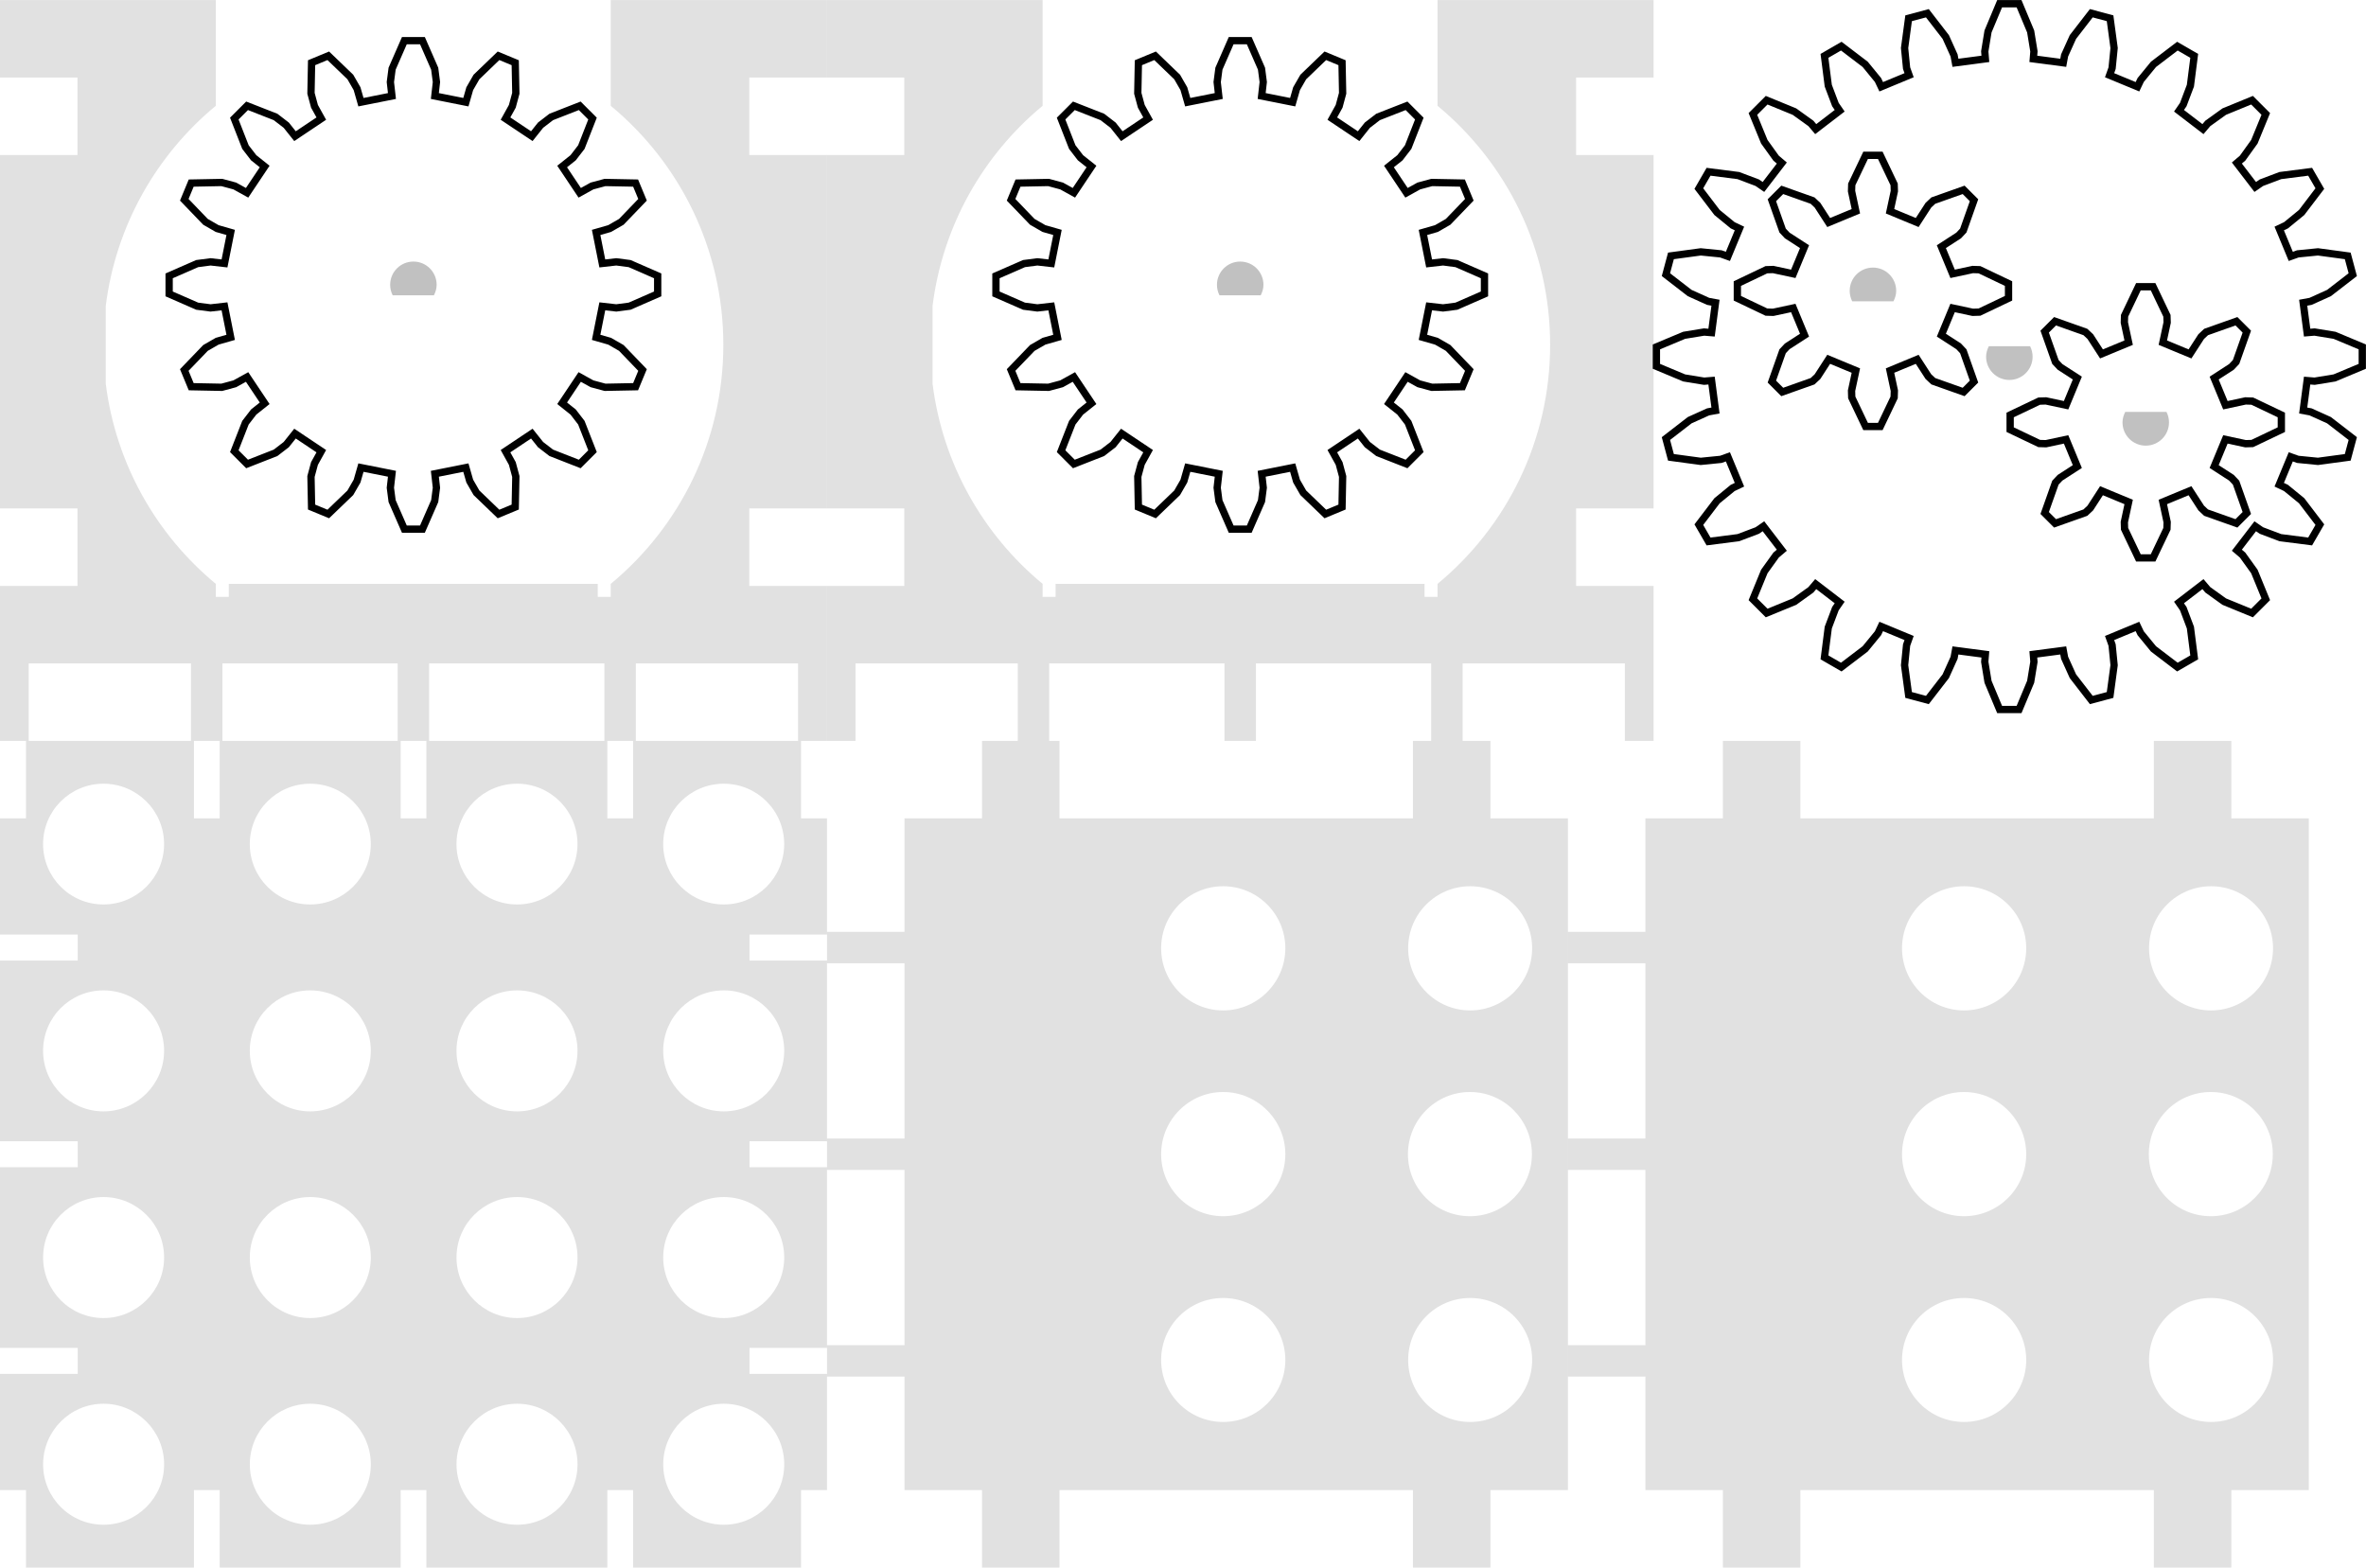 <?xml version="1.0" encoding="UTF-8" standalone="no"?>
<!-- Created with Inkscape (http://www.inkscape.org/) -->

<svg
   xmlns:dc="http://purl.org/dc/elements/1.1/"
   xmlns:cc="http://creativecommons.org/ns#"
   xmlns:rdf="http://www.w3.org/1999/02/22-rdf-syntax-ns#"
   xmlns:svg="http://www.w3.org/2000/svg"
   xmlns="http://www.w3.org/2000/svg"
   xmlns:sodipodi="http://sodipodi.sourceforge.net/DTD/sodipodi-0.dtd"
   xmlns:inkscape="http://www.inkscape.org/namespaces/inkscape"
   width="324.437"
   height="214.978"
   id="svg2"
   version="1.1"
   inkscape:version="0.48.5 r10040"
   sodipodi:docname="MabuchiUndJohnsonAdapter.svg">
  <sodipodi:namedview
     id="base"
     pagecolor="#ffffff"
     bordercolor="#666666"
     borderopacity="1.0"
     inkscape:pageopacity="0.0"
     inkscape:pageshadow="2"
     inkscape:zoom="1"
     inkscape:cx="109.83752"
     inkscape:cy="117.83003"
     inkscape:document-units="mm"
     inkscape:current-layer="layer1"
     showgrid="false"
     inkscape:window-width="1920"
     inkscape:window-height="1005"
     inkscape:window-x="-9"
     inkscape:window-y="-9"
     inkscape:window-maximized="1"
     inkscape:snap-object-midpoints="false"
     inkscape:object-paths="false"
     inkscape:snap-midpoints="false"
     inkscape:object-nodes="true"
     inkscape:snap-smooth-nodes="false"
     inkscape:snap-intersection-paths="false"
     inkscape:snap-center="true"
     units="mm"
     fit-margin-top="0"
     fit-margin-left="0"
     fit-margin-right="0"
     fit-margin-bottom="0" />
  <defs
     id="defs4" />
  <g
     style="display:none"
     inkscape:label="lego"
     id="layer2"
     inkscape:groupmode="layer"
     transform="translate(-170.031,-682.616)">
    <g
       style="opacity:0.5"
       transform="matrix(0.622,0,0,0.622,47.342,52.739)"
       id="g3261">
      <rect
         id="rect3028"
         height="10.205"
         width="27.213"
         y="256.565"
         x="223.282"
         style="fill:#808183;stroke:#231f20;stroke-width:0.283" />
      <rect
         id="rect3030"
         height="10.205"
         width="27.213"
         y="256.565"
         x="268.637"
         style="fill:#808183;stroke:#231f20;stroke-width:0.283" />
      <rect
         id="rect3032"
         height="10.205"
         width="27.213"
         y="256.565"
         x="313.992"
         style="fill:#808183;stroke:#231f20;stroke-width:0.283" />
      <rect
         id="rect3034"
         height="10.205"
         width="27.213"
         y="256.565"
         x="359.345"
         style="fill:#808183;stroke:#231f20;stroke-width:0.283" />
      <path
         id="path3036"
         d="m 395.062,321.195 h -180.283 v -54.425 h 180.283 v 54.425 z m -135.496,-46.488 c -7.515,0 -13.606,6.092 -13.606,13.605 0,7.516 6.092,13.607 13.606,13.607 7.514,0 13.606,-6.092 13.606,-13.607 0.001,-7.513 -6.091,-13.605 -13.606,-13.605 z m 45.355,0 c -7.515,0 -13.606,6.092 -13.606,13.605 0,7.516 6.092,13.607 13.606,13.607 7.514,0 13.606,-6.092 13.606,-13.607 0,-7.513 -6.092,-13.605 -13.606,-13.605 z m 45.354,0 c -7.515,0 -13.606,6.092 -13.606,13.605 0,7.516 6.092,13.607 13.606,13.607 7.514,0 13.606,-6.092 13.606,-13.607 0.001,-7.513 -6.091,-13.605 -13.606,-13.605 z"
         inkscape:connector-curvature="0"
         style="fill:#808183;stroke:#231f20;stroke-width:0.283" />
      <circle
         id="circle3038"
         r="17.008"
         cy="47.996"
         cx="71.179"
         sodipodi:cx="71.179001"
         sodipodi:cy="47.995998"
         sodipodi:rx="17.007999"
         sodipodi:ry="17.007999"
         style="fill:none;stroke:#231f20;stroke-width:0.283"
         d="m 88.187,47.996 c 0,9.393 -7.615,17.008 -17.008,17.008 -9.393,0 -17.008,-7.615 -17.008,-17.008 0,-9.393 7.615,-17.008 17.008,-17.008 9.393,0 17.008,7.615 17.008,17.008 z"
         transform="translate(188.387,240.319)" />
      <circle
         id="circle3040"
         r="17.008"
         cy="47.996"
         cx="116.534"
         sodipodi:cx="116.534"
         sodipodi:cy="47.995998"
         sodipodi:rx="17.007999"
         sodipodi:ry="17.007999"
         style="fill:none;stroke:#231f20;stroke-width:0.283"
         d="m 133.542,47.996 c 0,9.393 -7.615,17.008 -17.008,17.008 -9.393,0 -17.008,-7.615 -17.008,-17.008 0,-9.393 7.615,-17.008 17.008,-17.008 9.393,0 17.008,7.615 17.008,17.008 z"
         transform="translate(188.387,240.319)" />
      <circle
         id="circle3042"
         r="17.008"
         cy="47.996"
         cx="161.888"
         sodipodi:cx="161.888"
         sodipodi:cy="47.995998"
         sodipodi:rx="17.007999"
         sodipodi:ry="17.007999"
         style="fill:none;stroke:#231f20;stroke-width:0.283"
         d="m 178.896,47.996 c 0,9.393 -7.615,17.008 -17.008,17.008 -9.393,0 -17.008,-7.615 -17.008,-17.008 0,-9.393 7.615,-17.008 17.008,-17.008 9.393,0 17.008,7.615 17.008,17.008 z"
         transform="translate(188.387,240.319)" />
    </g>
    <g
       style="opacity:0.5"
       id="g3277"
       transform="matrix(0.622,0,0,0.622,47.342,86.606)">
      <rect
         style="fill:#808183;stroke:#231f20;stroke-width:0.283"
         x="223.282"
         y="256.565"
         width="27.213"
         height="10.205"
         id="rect3279" />
      <rect
         style="fill:#808183;stroke:#231f20;stroke-width:0.283"
         x="268.637"
         y="256.565"
         width="27.213"
         height="10.205"
         id="rect3281" />
      <rect
         style="fill:#808183;stroke:#231f20;stroke-width:0.283"
         x="313.992"
         y="256.565"
         width="27.213"
         height="10.205"
         id="rect3283" />
      <rect
         style="fill:#808183;stroke:#231f20;stroke-width:0.283"
         x="359.345"
         y="256.565"
         width="27.213"
         height="10.205"
         id="rect3285" />
      <path
         style="fill:#808183;stroke:#231f20;stroke-width:0.283"
         inkscape:connector-curvature="0"
         d="m 395.062,321.195 h -180.283 v -54.425 h 180.283 v 54.425 z m -135.496,-46.488 c -7.515,0 -13.606,6.092 -13.606,13.605 0,7.516 6.092,13.607 13.606,13.607 7.514,0 13.606,-6.092 13.606,-13.607 0.001,-7.513 -6.091,-13.605 -13.606,-13.605 z m 45.355,0 c -7.515,0 -13.606,6.092 -13.606,13.605 0,7.516 6.092,13.607 13.606,13.607 7.514,0 13.606,-6.092 13.606,-13.607 0,-7.513 -6.092,-13.605 -13.606,-13.605 z m 45.354,0 c -7.515,0 -13.606,6.092 -13.606,13.605 0,7.516 6.092,13.607 13.606,13.607 7.514,0 13.606,-6.092 13.606,-13.607 0.001,-7.513 -6.091,-13.605 -13.606,-13.605 z"
         id="path3287" />
      <circle
         transform="translate(188.387,240.319)"
         d="m 88.187,47.996 c 0,9.393 -7.615,17.008 -17.008,17.008 -9.393,0 -17.008,-7.615 -17.008,-17.008 0,-9.393 7.615,-17.008 17.008,-17.008 9.393,0 17.008,7.615 17.008,17.008 z"
         style="fill:none;stroke:#231f20;stroke-width:0.283"
         sodipodi:ry="17.007999"
         sodipodi:rx="17.007999"
         sodipodi:cy="47.995998"
         sodipodi:cx="71.179001"
         cx="71.179"
         cy="47.996"
         r="17.008"
         id="circle3289" />
      <circle
         transform="translate(188.387,240.319)"
         d="m 133.542,47.996 c 0,9.393 -7.615,17.008 -17.008,17.008 -9.393,0 -17.008,-7.615 -17.008,-17.008 0,-9.393 7.615,-17.008 17.008,-17.008 9.393,0 17.008,7.615 17.008,17.008 z"
         style="fill:none;stroke:#231f20;stroke-width:0.283"
         sodipodi:ry="17.007999"
         sodipodi:rx="17.007999"
         sodipodi:cy="47.995998"
         sodipodi:cx="116.534"
         cx="116.534"
         cy="47.996"
         r="17.008"
         id="circle3291" />
      <circle
         transform="translate(188.387,240.319)"
         d="m 178.896,47.996 c 0,9.393 -7.615,17.008 -17.008,17.008 -9.393,0 -17.008,-7.615 -17.008,-17.008 0,-9.393 7.615,-17.008 17.008,-17.008 9.393,0 17.008,7.615 17.008,17.008 z"
         style="fill:none;stroke:#231f20;stroke-width:0.283"
         sodipodi:ry="17.007999"
         sodipodi:rx="17.007999"
         sodipodi:cy="47.995998"
         sodipodi:cx="161.888"
         cx="161.888"
         cy="47.996"
         r="17.008"
         id="circle3293" />
    </g>
    <g
       style="opacity:0.5"
       transform="matrix(0.622,0,0,0.622,47.342,120.473)"
       id="g3295">
      <rect
         id="rect3297"
         height="10.205"
         width="27.213"
         y="256.565"
         x="223.282"
         style="fill:#808183;stroke:#231f20;stroke-width:0.283" />
      <rect
         id="rect3299"
         height="10.205"
         width="27.213"
         y="256.565"
         x="268.637"
         style="fill:#808183;stroke:#231f20;stroke-width:0.283" />
      <rect
         id="rect3301"
         height="10.205"
         width="27.213"
         y="256.565"
         x="313.992"
         style="fill:#808183;stroke:#231f20;stroke-width:0.283" />
      <rect
         id="rect3303"
         height="10.205"
         width="27.213"
         y="256.565"
         x="359.345"
         style="fill:#808183;stroke:#231f20;stroke-width:0.283" />
      <path
         id="path3305"
         d="m 395.062,321.195 h -180.283 v -54.425 h 180.283 v 54.425 z m -135.496,-46.488 c -7.515,0 -13.606,6.092 -13.606,13.605 0,7.516 6.092,13.607 13.606,13.607 7.514,0 13.606,-6.092 13.606,-13.607 0.001,-7.513 -6.091,-13.605 -13.606,-13.605 z m 45.355,0 c -7.515,0 -13.606,6.092 -13.606,13.605 0,7.516 6.092,13.607 13.606,13.607 7.514,0 13.606,-6.092 13.606,-13.607 0,-7.513 -6.092,-13.605 -13.606,-13.605 z m 45.354,0 c -7.515,0 -13.606,6.092 -13.606,13.605 0,7.516 6.092,13.607 13.606,13.607 7.514,0 13.606,-6.092 13.606,-13.607 0.001,-7.513 -6.091,-13.605 -13.606,-13.605 z"
         inkscape:connector-curvature="0"
         style="fill:#808183;stroke:#231f20;stroke-width:0.283" />
      <circle
         id="circle3307"
         r="17.008"
         cy="47.996"
         cx="71.179"
         sodipodi:cx="71.179001"
         sodipodi:cy="47.995998"
         sodipodi:rx="17.007999"
         sodipodi:ry="17.007999"
         style="fill:none;stroke:#231f20;stroke-width:0.283"
         d="m 88.187,47.996 c 0,9.393 -7.615,17.008 -17.008,17.008 -9.393,0 -17.008,-7.615 -17.008,-17.008 0,-9.393 7.615,-17.008 17.008,-17.008 9.393,0 17.008,7.615 17.008,17.008 z"
         transform="translate(188.387,240.319)" />
      <circle
         id="circle3309"
         r="17.008"
         cy="47.996"
         cx="116.534"
         sodipodi:cx="116.534"
         sodipodi:cy="47.995998"
         sodipodi:rx="17.007999"
         sodipodi:ry="17.007999"
         style="fill:none;stroke:#231f20;stroke-width:0.283"
         d="m 133.542,47.996 c 0,9.393 -7.615,17.008 -17.008,17.008 -9.393,0 -17.008,-7.615 -17.008,-17.008 0,-9.393 7.615,-17.008 17.008,-17.008 9.393,0 17.008,7.615 17.008,17.008 z"
         transform="translate(188.387,240.319)" />
      <circle
         id="circle3311"
         r="17.008"
         cy="47.996"
         cx="161.888"
         sodipodi:cx="161.888"
         sodipodi:cy="47.995998"
         sodipodi:rx="17.007999"
         sodipodi:ry="17.007999"
         style="fill:none;stroke:#231f20;stroke-width:0.283"
         d="m 178.896,47.996 c 0,9.393 -7.615,17.008 -17.008,17.008 -9.393,0 -17.008,-7.615 -17.008,-17.008 0,-9.393 7.615,-17.008 17.008,-17.008 9.393,0 17.008,7.615 17.008,17.008 z"
         transform="translate(188.387,240.319)" />
    </g>
    <g
       id="g4092"
       transform="matrix(0.622,0,0,0.622,47.342,154.34)"
       style="opacity:0.5">
      <rect
         style="fill:#808183;stroke:#231f20;stroke-width:0.283"
         x="223.282"
         y="256.565"
         width="27.213"
         height="10.205"
         id="rect4094" />
      <rect
         style="fill:#808183;stroke:#231f20;stroke-width:0.283"
         x="268.637"
         y="256.565"
         width="27.213"
         height="10.205"
         id="rect4096" />
      <rect
         style="fill:#808183;stroke:#231f20;stroke-width:0.283"
         x="313.992"
         y="256.565"
         width="27.213"
         height="10.205"
         id="rect4098" />
      <rect
         style="fill:#808183;stroke:#231f20;stroke-width:0.283"
         x="359.345"
         y="256.565"
         width="27.213"
         height="10.205"
         id="rect4100" />
      <path
         style="fill:#808183;stroke:#231f20;stroke-width:0.283"
         inkscape:connector-curvature="0"
         d="m 395.062,321.195 h -180.283 v -54.425 h 180.283 v 54.425 z m -135.496,-46.488 c -7.515,0 -13.606,6.092 -13.606,13.605 0,7.516 6.092,13.607 13.606,13.607 7.514,0 13.606,-6.092 13.606,-13.607 0.001,-7.513 -6.091,-13.605 -13.606,-13.605 z m 45.355,0 c -7.515,0 -13.606,6.092 -13.606,13.605 0,7.516 6.092,13.607 13.606,13.607 7.514,0 13.606,-6.092 13.606,-13.607 0,-7.513 -6.092,-13.605 -13.606,-13.605 z m 45.354,0 c -7.515,0 -13.606,6.092 -13.606,13.605 0,7.516 6.092,13.607 13.606,13.607 7.514,0 13.606,-6.092 13.606,-13.607 0.001,-7.513 -6.091,-13.605 -13.606,-13.605 z"
         id="path4102" />
      <circle
         transform="translate(188.387,240.319)"
         d="m 88.187,47.996 c 0,9.393 -7.615,17.008 -17.008,17.008 -9.393,0 -17.008,-7.615 -17.008,-17.008 0,-9.393 7.615,-17.008 17.008,-17.008 9.393,0 17.008,7.615 17.008,17.008 z"
         style="fill:none;stroke:#231f20;stroke-width:0.283"
         sodipodi:ry="17.007999"
         sodipodi:rx="17.007999"
         sodipodi:cy="47.995998"
         sodipodi:cx="71.179001"
         cx="71.179"
         cy="47.996"
         r="17.008"
         id="circle4104" />
      <circle
         transform="translate(188.387,240.319)"
         d="m 133.542,47.996 c 0,9.393 -7.615,17.008 -17.008,17.008 -9.393,0 -17.008,-7.615 -17.008,-17.008 0,-9.393 7.615,-17.008 17.008,-17.008 9.393,0 17.008,7.615 17.008,17.008 z"
         style="fill:none;stroke:#231f20;stroke-width:0.283"
         sodipodi:ry="17.007999"
         sodipodi:rx="17.007999"
         sodipodi:cy="47.995998"
         sodipodi:cx="116.534"
         cx="116.534"
         cy="47.996"
         r="17.008"
         id="circle4106" />
      <circle
         transform="translate(188.387,240.319)"
         d="m 178.896,47.996 c 0,9.393 -7.615,17.008 -17.008,17.008 -9.393,0 -17.008,-7.615 -17.008,-17.008 0,-9.393 7.615,-17.008 17.008,-17.008 9.393,0 17.008,7.615 17.008,17.008 z"
         style="fill:none;stroke:#231f20;stroke-width:0.283"
         sodipodi:ry="17.007999"
         sodipodi:rx="17.007999"
         sodipodi:cy="47.995998"
         sodipodi:cx="161.888"
         cx="161.888"
         cy="47.996"
         r="17.008"
         id="circle4108" />
    </g>
    <g
       id="g4319"
       transform="matrix(0.622,0,0,0.622,220.836,52.739)"
       style="opacity:0.5">
      <rect
         style="fill:#808183;stroke:#231f20;stroke-width:0.283"
         x="223.282"
         y="256.565"
         width="27.213"
         height="10.205"
         id="rect4321" />
      <rect
         style="fill:#808183;stroke:#231f20;stroke-width:0.283"
         x="268.637"
         y="256.565"
         width="27.213"
         height="10.205"
         id="rect4323" />
      <rect
         style="fill:#808183;stroke:#231f20;stroke-width:0.283"
         x="313.992"
         y="256.565"
         width="27.213"
         height="10.205"
         id="rect4325" />
      <rect
         style="fill:#808183;stroke:#231f20;stroke-width:0.283"
         x="359.345"
         y="256.565"
         width="27.213"
         height="10.205"
         id="rect4327" />
      <path
         style="fill:#808183;stroke:#231f20;stroke-width:0.283"
         inkscape:connector-curvature="0"
         d="m 395.062,321.195 h -180.283 v -54.425 h 180.283 v 54.425 z m -135.496,-46.488 c -7.515,0 -13.606,6.092 -13.606,13.605 0,7.516 6.092,13.607 13.606,13.607 7.514,0 13.606,-6.092 13.606,-13.607 0.001,-7.513 -6.091,-13.605 -13.606,-13.605 z m 45.355,0 c -7.515,0 -13.606,6.092 -13.606,13.605 0,7.516 6.092,13.607 13.606,13.607 7.514,0 13.606,-6.092 13.606,-13.607 0,-7.513 -6.092,-13.605 -13.606,-13.605 z m 45.354,0 c -7.515,0 -13.606,6.092 -13.606,13.605 0,7.516 6.092,13.607 13.606,13.607 7.514,0 13.606,-6.092 13.606,-13.607 0.001,-7.513 -6.091,-13.605 -13.606,-13.605 z"
         id="path4329" />
      <circle
         transform="translate(188.387,240.319)"
         d="m 88.187,47.996 c 0,9.393 -7.615,17.008 -17.008,17.008 -9.393,0 -17.008,-7.615 -17.008,-17.008 0,-9.393 7.615,-17.008 17.008,-17.008 9.393,0 17.008,7.615 17.008,17.008 z"
         style="fill:none;stroke:#231f20;stroke-width:0.283"
         sodipodi:ry="17.007999"
         sodipodi:rx="17.007999"
         sodipodi:cy="47.995998"
         sodipodi:cx="71.179001"
         cx="71.179"
         cy="47.996"
         r="17.008"
         id="circle4331" />
      <circle
         transform="translate(188.387,240.319)"
         d="m 133.542,47.996 c 0,9.393 -7.615,17.008 -17.008,17.008 -9.393,0 -17.008,-7.615 -17.008,-17.008 0,-9.393 7.615,-17.008 17.008,-17.008 9.393,0 17.008,7.615 17.008,17.008 z"
         style="fill:none;stroke:#231f20;stroke-width:0.283"
         sodipodi:ry="17.007999"
         sodipodi:rx="17.007999"
         sodipodi:cy="47.995998"
         sodipodi:cx="116.534"
         cx="116.534"
         cy="47.996"
         r="17.008"
         id="circle4333" />
      <circle
         transform="translate(188.387,240.319)"
         d="m 178.896,47.996 c 0,9.393 -7.615,17.008 -17.008,17.008 -9.393,0 -17.008,-7.615 -17.008,-17.008 0,-9.393 7.615,-17.008 17.008,-17.008 9.393,0 17.008,7.615 17.008,17.008 z"
         style="fill:none;stroke:#231f20;stroke-width:0.283"
         sodipodi:ry="17.007999"
         sodipodi:rx="17.007999"
         sodipodi:cy="47.995998"
         sodipodi:cx="161.888"
         cx="161.888"
         cy="47.996"
         r="17.008"
         id="circle4335" />
    </g>
    <g
       transform="matrix(0.622,0,0,0.622,220.836,86.606)"
       id="g4337"
       style="opacity:0.5">
      <rect
         id="rect4339"
         height="10.205"
         width="27.213"
         y="256.565"
         x="223.282"
         style="fill:#808183;stroke:#231f20;stroke-width:0.283" />
      <rect
         id="rect4341"
         height="10.205"
         width="27.213"
         y="256.565"
         x="268.637"
         style="fill:#808183;stroke:#231f20;stroke-width:0.283" />
      <rect
         id="rect4343"
         height="10.205"
         width="27.213"
         y="256.565"
         x="313.992"
         style="fill:#808183;stroke:#231f20;stroke-width:0.283" />
      <rect
         id="rect4345"
         height="10.205"
         width="27.213"
         y="256.565"
         x="359.345"
         style="fill:#808183;stroke:#231f20;stroke-width:0.283" />
      <path
         id="path4347"
         d="m 395.062,321.195 h -180.283 v -54.425 h 180.283 v 54.425 z m -135.496,-46.488 c -7.515,0 -13.606,6.092 -13.606,13.605 0,7.516 6.092,13.607 13.606,13.607 7.514,0 13.606,-6.092 13.606,-13.607 0.001,-7.513 -6.091,-13.605 -13.606,-13.605 z m 45.355,0 c -7.515,0 -13.606,6.092 -13.606,13.605 0,7.516 6.092,13.607 13.606,13.607 7.514,0 13.606,-6.092 13.606,-13.607 0,-7.513 -6.092,-13.605 -13.606,-13.605 z m 45.354,0 c -7.515,0 -13.606,6.092 -13.606,13.605 0,7.516 6.092,13.607 13.606,13.607 7.514,0 13.606,-6.092 13.606,-13.607 0.001,-7.513 -6.091,-13.605 -13.606,-13.605 z"
         inkscape:connector-curvature="0"
         style="fill:#808183;stroke:#231f20;stroke-width:0.283" />
      <circle
         id="circle4349"
         r="17.008"
         cy="47.996"
         cx="71.179"
         sodipodi:cx="71.179001"
         sodipodi:cy="47.995998"
         sodipodi:rx="17.007999"
         sodipodi:ry="17.007999"
         style="fill:none;stroke:#231f20;stroke-width:0.283"
         d="m 88.187,47.996 c 0,9.393 -7.615,17.008 -17.008,17.008 -9.393,0 -17.008,-7.615 -17.008,-17.008 0,-9.393 7.615,-17.008 17.008,-17.008 9.393,0 17.008,7.615 17.008,17.008 z"
         transform="translate(188.387,240.319)" />
      <circle
         id="circle4351"
         r="17.008"
         cy="47.996"
         cx="116.534"
         sodipodi:cx="116.534"
         sodipodi:cy="47.995998"
         sodipodi:rx="17.007999"
         sodipodi:ry="17.007999"
         style="fill:none;stroke:#231f20;stroke-width:0.283"
         d="m 133.542,47.996 c 0,9.393 -7.615,17.008 -17.008,17.008 -9.393,0 -17.008,-7.615 -17.008,-17.008 0,-9.393 7.615,-17.008 17.008,-17.008 9.393,0 17.008,7.615 17.008,17.008 z"
         transform="translate(188.387,240.319)" />
      <circle
         id="circle4353"
         r="17.008"
         cy="47.996"
         cx="161.888"
         sodipodi:cx="161.888"
         sodipodi:cy="47.995998"
         sodipodi:rx="17.007999"
         sodipodi:ry="17.007999"
         style="fill:none;stroke:#231f20;stroke-width:0.283"
         d="m 178.896,47.996 c 0,9.393 -7.615,17.008 -17.008,17.008 -9.393,0 -17.008,-7.615 -17.008,-17.008 0,-9.393 7.615,-17.008 17.008,-17.008 9.393,0 17.008,7.615 17.008,17.008 z"
         transform="translate(188.387,240.319)" />
    </g>
    <g
       id="g4355"
       transform="matrix(0.622,0,0,0.622,220.836,120.473)"
       style="opacity:0.5">
      <rect
         style="fill:#808183;stroke:#231f20;stroke-width:0.283"
         x="223.282"
         y="256.565"
         width="27.213"
         height="10.205"
         id="rect4357" />
      <rect
         style="fill:#808183;stroke:#231f20;stroke-width:0.283"
         x="268.637"
         y="256.565"
         width="27.213"
         height="10.205"
         id="rect4359" />
      <rect
         style="fill:#808183;stroke:#231f20;stroke-width:0.283"
         x="313.992"
         y="256.565"
         width="27.213"
         height="10.205"
         id="rect4361" />
      <rect
         style="fill:#808183;stroke:#231f20;stroke-width:0.283"
         x="359.345"
         y="256.565"
         width="27.213"
         height="10.205"
         id="rect4363" />
      <path
         style="fill:#808183;stroke:#231f20;stroke-width:0.283"
         inkscape:connector-curvature="0"
         d="m 395.062,321.195 h -180.283 v -54.425 h 180.283 v 54.425 z m -135.496,-46.488 c -7.515,0 -13.606,6.092 -13.606,13.605 0,7.516 6.092,13.607 13.606,13.607 7.514,0 13.606,-6.092 13.606,-13.607 0.001,-7.513 -6.091,-13.605 -13.606,-13.605 z m 45.355,0 c -7.515,0 -13.606,6.092 -13.606,13.605 0,7.516 6.092,13.607 13.606,13.607 7.514,0 13.606,-6.092 13.606,-13.607 0,-7.513 -6.092,-13.605 -13.606,-13.605 z m 45.354,0 c -7.515,0 -13.606,6.092 -13.606,13.605 0,7.516 6.092,13.607 13.606,13.607 7.514,0 13.606,-6.092 13.606,-13.607 0.001,-7.513 -6.091,-13.605 -13.606,-13.605 z"
         id="path4365" />
      <circle
         transform="translate(188.387,240.319)"
         d="m 88.187,47.996 c 0,9.393 -7.615,17.008 -17.008,17.008 -9.393,0 -17.008,-7.615 -17.008,-17.008 0,-9.393 7.615,-17.008 17.008,-17.008 9.393,0 17.008,7.615 17.008,17.008 z"
         style="fill:none;stroke:#231f20;stroke-width:0.283"
         sodipodi:ry="17.007999"
         sodipodi:rx="17.007999"
         sodipodi:cy="47.995998"
         sodipodi:cx="71.179001"
         cx="71.179"
         cy="47.996"
         r="17.008"
         id="circle4367" />
      <circle
         transform="translate(188.387,240.319)"
         d="m 133.542,47.996 c 0,9.393 -7.615,17.008 -17.008,17.008 -9.393,0 -17.008,-7.615 -17.008,-17.008 0,-9.393 7.615,-17.008 17.008,-17.008 9.393,0 17.008,7.615 17.008,17.008 z"
         style="fill:none;stroke:#231f20;stroke-width:0.283"
         sodipodi:ry="17.007999"
         sodipodi:rx="17.007999"
         sodipodi:cy="47.995998"
         sodipodi:cx="116.534"
         cx="116.534"
         cy="47.996"
         r="17.008"
         id="circle4369" />
      <circle
         transform="translate(188.387,240.319)"
         d="m 178.896,47.996 c 0,9.393 -7.615,17.008 -17.008,17.008 -9.393,0 -17.008,-7.615 -17.008,-17.008 0,-9.393 7.615,-17.008 17.008,-17.008 9.393,0 17.008,7.615 17.008,17.008 z"
         style="fill:none;stroke:#231f20;stroke-width:0.283"
         sodipodi:ry="17.007999"
         sodipodi:rx="17.007999"
         sodipodi:cy="47.995998"
         sodipodi:cx="161.888"
         cx="161.888"
         cy="47.996"
         r="17.008"
         id="circle4371" />
    </g>
    <g
       style="opacity:0.5"
       transform="matrix(0.622,0,0,0.622,220.836,154.34)"
       id="g4373">
      <rect
         id="rect4375"
         height="10.205"
         width="27.213"
         y="256.565"
         x="223.282"
         style="fill:#808183;stroke:#231f20;stroke-width:0.283" />
      <rect
         id="rect4377"
         height="10.205"
         width="27.213"
         y="256.565"
         x="268.637"
         style="fill:#808183;stroke:#231f20;stroke-width:0.283" />
      <rect
         id="rect4379"
         height="10.205"
         width="27.213"
         y="256.565"
         x="313.992"
         style="fill:#808183;stroke:#231f20;stroke-width:0.283" />
      <rect
         id="rect4381"
         height="10.205"
         width="27.213"
         y="256.565"
         x="359.345"
         style="fill:#808183;stroke:#231f20;stroke-width:0.283" />
      <path
         id="path4383"
         d="m 395.062,321.195 h -180.283 v -54.425 h 180.283 v 54.425 z m -135.496,-46.488 c -7.515,0 -13.606,6.092 -13.606,13.605 0,7.516 6.092,13.607 13.606,13.607 7.514,0 13.606,-6.092 13.606,-13.607 0.001,-7.513 -6.091,-13.605 -13.606,-13.605 z m 45.355,0 c -7.515,0 -13.606,6.092 -13.606,13.605 0,7.516 6.092,13.607 13.606,13.607 7.514,0 13.606,-6.092 13.606,-13.607 0,-7.513 -6.092,-13.605 -13.606,-13.605 z m 45.354,0 c -7.515,0 -13.606,6.092 -13.606,13.605 0,7.516 6.092,13.607 13.606,13.607 7.514,0 13.606,-6.092 13.606,-13.607 0.001,-7.513 -6.091,-13.605 -13.606,-13.605 z"
         inkscape:connector-curvature="0"
         style="fill:#808183;stroke:#231f20;stroke-width:0.283" />
      <circle
         id="circle4385"
         r="17.008"
         cy="47.996"
         cx="71.179"
         sodipodi:cx="71.179001"
         sodipodi:cy="47.995998"
         sodipodi:rx="17.007999"
         sodipodi:ry="17.007999"
         style="fill:none;stroke:#231f20;stroke-width:0.283"
         d="m 88.187,47.996 c 0,9.393 -7.615,17.008 -17.008,17.008 -9.393,0 -17.008,-7.615 -17.008,-17.008 0,-9.393 7.615,-17.008 17.008,-17.008 9.393,0 17.008,7.615 17.008,17.008 z"
         transform="translate(188.387,240.319)" />
      <circle
         id="circle4387"
         r="17.008"
         cy="47.996"
         cx="116.534"
         sodipodi:cx="116.534"
         sodipodi:cy="47.995998"
         sodipodi:rx="17.007999"
         sodipodi:ry="17.007999"
         style="fill:none;stroke:#231f20;stroke-width:0.283"
         d="m 133.542,47.996 c 0,9.393 -7.615,17.008 -17.008,17.008 -9.393,0 -17.008,-7.615 -17.008,-17.008 0,-9.393 7.615,-17.008 17.008,-17.008 9.393,0 17.008,7.615 17.008,17.008 z"
         transform="translate(188.387,240.319)" />
      <circle
         id="circle4389"
         r="17.008"
         cy="47.996"
         cx="161.888"
         sodipodi:cx="161.888"
         sodipodi:cy="47.995998"
         sodipodi:rx="17.007999"
         sodipodi:ry="17.007999"
         style="fill:none;stroke:#231f20;stroke-width:0.283"
         d="m 178.896,47.996 c 0,9.393 -7.615,17.008 -17.008,17.008 -9.393,0 -17.008,-7.615 -17.008,-17.008 0,-9.393 7.615,-17.008 17.008,-17.008 9.393,0 17.008,7.615 17.008,17.008 z"
         transform="translate(188.387,240.319)" />
    </g>
  </g>
  <g
     inkscape:groupmode="layer"
     id="layer3"
     inkscape:label="Purgatory"
     style="display:none"
     transform="translate(-170.031,-682.616)">
    <path
       inkscape:connector-curvature="0"
       id="rect4634"
       d="m 321.389,393.728 0,10.625 -10.625,0 0,10.625 10.625,0 0,48.469 -10.625,0 0,10.625 10.625,0 0,10.625 15.562,0 0,10.625 4.312,0 0,-10.625 24.031,0 0,10.625 4.312,0 0,-10.625 24.031,0 0,10.625 4.312,0 0,-10.625 15.562,0 0,-10.625 10.625,0 0,-10.625 -10.625,0 0,-48.469 10.625,0 0,-10.625 -10.625,0 0,-10.625 -92.125,0 z m 17.812,4.906 c 4.697,0 8.531,3.803 8.531,8.5 0,4.697 -3.835,8.5 -8.531,8.5 -4.697,0 -8.5,-3.803 -8.5,-8.5 0,-4.697 3.803,-8.5 8.5,-8.5 z m 56.469,0 c 4.697,0 8.5,3.803 8.5,8.5 0,4.697 -3.803,8.5 -8.5,8.5 -4.697,0 -8.5,-3.803 -8.5,-8.5 0,-4.697 3.803,-8.5 8.5,-8.5 z m -28.219,0.031 c 4.697,0 8.5,3.803 8.5,8.5 0,4.697 -3.803,8.5 -8.5,8.5 -4.697,0 -8.531,-3.803 -8.531,-8.5 0,-4.697 3.835,-8.5 8.531,-8.5 z m -28.25,33.812 c 4.697,0 8.531,3.835 8.531,8.531 0,4.697 -3.835,8.5 -8.531,8.5 -4.697,0 -8.5,-3.803 -8.5,-8.5 0,-4.697 3.803,-8.531 8.5,-8.531 z m 28.25,0 c 4.697,0 8.5,3.835 8.5,8.531 0,4.697 -3.803,8.5 -8.5,8.5 -4.697,0 -8.531,-3.803 -8.531,-8.5 0,-4.697 3.835,-8.531 8.531,-8.531 z m 28.219,0 c 4.697,0 8.5,3.835 8.5,8.531 0,4.697 -3.803,8.5 -8.5,8.5 -4.697,0 -8.5,-3.803 -8.5,-8.5 0,-4.697 3.803,-8.531 8.5,-8.531 z"
       style="opacity:0.576;color:#000000;fill:#000000;fill-opacity:0.204;fill-rule:nonzero;stroke:none;stroke-width:0.78;marker:none;visibility:visible;display:inline;overflow:visible;enable-background:accumulate" />
    <path
       id="rect4458"
       d="m 184.188,376.219 0,10.625 -3.562,0 0,15.938 10.656,0 0,3.562 -10.656,0 0,24.781 10.656,0 0,3.562 -10.656,0 0,24.781 10.656,0 0,3.562 -10.656,0 0,15.938 3.562,0 0,10.625 23.031,0 0,-10.625 3.531,0 0,10.625 24.812,0 0,-10.625 3.531,0 0,10.625 24.812,0 0,-10.625 3.531,0 0,10.625 23.031,0 0,-10.625 3.562,0 0,-15.938 -10.625,0 0,-3.562 10.625,0 0,-24.781 -10.625,0 0,-3.562 10.625,0 0,-24.781 -10.625,0 0,-3.562 10.625,0 0,-15.938 -3.562,0 0,-10.625 -23.031,0 0,10.625 -3.531,0 0,-10.625 -24.812,0 0,10.625 -3.531,0 0,-10.625 -24.812,0 0,10.625 -3.531,0 0,-10.625 -23.031,0 z m 10.625,5.875 c 4.579,0 8.312,3.702 8.312,8.281 0,4.579 -3.733,8.281 -8.312,8.281 -4.579,0 -8.281,-3.702 -8.281,-8.281 0,-4.579 3.702,-8.281 8.281,-8.281 z m 28.344,0 c 4.579,0 8.312,3.702 8.312,8.281 0,4.579 -3.733,8.281 -8.312,8.281 -4.579,0 -8.281,-3.702 -8.281,-8.281 0,-4.579 3.702,-8.281 8.281,-8.281 z m 28.375,0 c 4.579,0 8.281,3.702 8.281,8.281 0,4.579 -3.702,8.281 -8.281,8.281 -4.579,0 -8.312,-3.702 -8.312,-8.281 0,-4.579 3.733,-8.281 8.312,-8.281 z m 28.344,0 c 4.579,0 8.281,3.702 8.281,8.281 0,4.579 -3.702,8.281 -8.281,8.281 -4.579,0 -8.312,-3.702 -8.312,-8.281 0,-4.579 3.733,-8.281 8.312,-8.281 z m -85.062,28.344 c 4.579,0 8.312,3.702 8.312,8.281 0,4.579 -3.733,8.312 -8.312,8.312 -4.579,0 -8.281,-3.733 -8.281,-8.312 0,-4.579 3.702,-8.281 8.281,-8.281 z m 28.344,0 c 4.579,0 8.312,3.702 8.312,8.281 0,4.579 -3.733,8.312 -8.312,8.312 -4.579,0 -8.281,-3.733 -8.281,-8.312 0,-4.579 3.702,-8.281 8.281,-8.281 z m 28.375,0 c 4.579,0 8.281,3.702 8.281,8.281 0,4.579 -3.702,8.312 -8.281,8.312 -4.579,0 -8.312,-3.733 -8.312,-8.312 0,-4.579 3.733,-8.281 8.312,-8.281 z m 28.344,0 c 4.579,0 8.281,3.702 8.281,8.281 0,4.579 -3.702,8.312 -8.281,8.312 -4.579,0 -8.312,-3.733 -8.312,-8.312 0,-4.579 3.733,-8.281 8.312,-8.281 z m -85.062,28.344 c 4.579,0 8.312,3.702 8.312,8.281 0,4.579 -3.733,8.312 -8.312,8.312 -4.579,0 -8.281,-3.733 -8.281,-8.312 0,-4.579 3.702,-8.281 8.281,-8.281 z m 28.344,0 c 4.579,0 8.312,3.702 8.312,8.281 0,4.579 -3.733,8.312 -8.312,8.312 -4.579,0 -8.281,-3.733 -8.281,-8.312 0,-4.579 3.702,-8.281 8.281,-8.281 z m 28.375,0 c 4.579,0 8.281,3.702 8.281,8.281 0,4.579 -3.702,8.312 -8.281,8.312 -4.579,0 -8.312,-3.733 -8.312,-8.312 0,-4.579 3.733,-8.281 8.312,-8.281 z m 28.344,0 c 4.579,0 8.281,3.702 8.281,8.281 0,4.579 -3.702,8.312 -8.281,8.312 -4.579,0 -8.312,-3.733 -8.312,-8.312 0,-4.579 3.733,-8.281 8.312,-8.281 z M 194.812,467.125 c 4.579,0 8.312,3.733 8.312,8.312 0,4.579 -3.733,8.281 -8.312,8.281 -4.579,0 -8.281,-3.702 -8.281,-8.281 0,-4.579 3.702,-8.312 8.281,-8.312 z m 28.344,0 c 4.579,0 8.312,3.733 8.312,8.312 0,4.579 -3.733,8.281 -8.312,8.281 -4.579,0 -8.281,-3.702 -8.281,-8.281 0,-4.579 3.702,-8.312 8.281,-8.312 z m 28.375,0 c 4.579,0 8.281,3.733 8.281,8.312 0,4.579 -3.702,8.281 -8.281,8.281 -4.579,0 -8.312,-3.702 -8.312,-8.281 0,-4.579 3.733,-8.312 8.312,-8.312 z m 28.344,0 c 4.579,0 8.281,3.733 8.281,8.312 0,4.579 -3.702,8.281 -8.281,8.281 -4.579,0 -8.312,-3.702 -8.312,-8.281 0,-4.579 3.733,-8.312 8.312,-8.312 z"
       style="opacity:0.576;color:#000000;fill:#000000;fill-opacity:0.204;fill-rule:nonzero;stroke:none;stroke-width:0.78;marker:none;visibility:visible;display:inline;overflow:visible;enable-background:accumulate"
       inkscape:connector-curvature="0" />
    <path
       inkscape:connector-curvature="0"
       id="rect4112"
       d="m 178.656,263.25 0,10.625 10.625,0 0,10.625 -10.625,0 0,48.469 10.625,0 0,10.625 -10.625,0 0,10.625 0,10.625 3.938,0 0,-10.625 10.562,0 11.688,0 0,10.625 4.312,0 0,-10.625 24.031,0 0,10.625 4.312,0 0,-10.625 24.031,0 0,10.625 4.312,0 0,-10.625 17.656,0 4.594,0 0,10.625 3.938,0 0,-10.625 0,-10.625 -10.625,0 0,-10.625 10.625,0 0,-48.469 -10.625,0 0,-10.625 10.625,0 0,-10.625 -29.625,0 0,14.5 c 9.43,7.799 15.438,19.588 15.438,32.781 0,13.193 -6.007,24.982 -15.438,32.781 l 0,1.781 -1.781,0 0,-1.781 -50.594,0 0,1.781 -1.781,0 0,-1.781 c -8.143,-6.734 -13.719,-16.449 -15.094,-27.469 l 0,-10.625 c 1.375,-11.02 6.951,-20.734 15.094,-27.469 l 0,-14.5 -29.594,0 z"
       style="opacity:0.576;color:#000000;fill:#000000;fill-opacity:0.204;fill-rule:nonzero;stroke:none;stroke-width:0.78;marker:none;visibility:visible;display:inline;overflow:visible;enable-background:accumulate" />
    <g
       id="g4887"
       transform="translate(236.776,308.747)"
       inkscape:label="Gear8">
      <path
         id="path4889"
         d="m 10.924,-2.343 2.763,-0.592 0.924,0.029 3.983,1.899 0,2.014 -3.983,1.899 -0.924,0.029 -2.763,-0.592 -1.543,3.725 2.373,1.535 0.632,0.673 1.474,4.16 -1.424,1.424 -4.16,-1.474 -0.673,-0.632 -1.535,-2.373 -3.725,1.543 0.592,2.763 -0.029,0.924 -1.899,3.983 -2.014,0 -1.899,-3.983 -0.029,-0.924 0.592,-2.763 -3.725,-1.543 -1.535,2.373 -0.673,0.632 -4.16,1.474 -1.424,-1.424 1.474,-4.16 0.632,-0.673 2.373,-1.535 -1.543,-3.725 -2.763,0.592 -0.924,-0.029 -3.983,-1.899 0,-2.014 3.983,-1.899 0.924,-0.029 2.763,0.592 1.543,-3.725 -2.373,-1.535 -0.632,-0.673 -1.474,-4.16 1.424,-1.424 4.16,1.474 0.673,0.632 1.535,2.373 3.725,-1.543 -0.592,-2.763 0.029,-0.924 1.899,-3.983 2.014,0 1.899,3.983 0.029,0.924 -0.592,2.763 3.725,1.543 1.535,-2.373 0.673,-0.632 4.16,-1.474 1.424,1.424 -1.474,4.16 -0.632,0.673 -2.373,1.535 z"
         style="fill:none;stroke:#000000"
         inkscape:connector-curvature="0" />
    </g>
    <g
       inkscape:label="Gear16"
       transform="translate(236.776,308.747)"
       id="g5055">
      <path
         style="fill:none;stroke:#000000"
         d="m 25.903,-2.942 1.915,-0.217 1.832,0.239 3.845,1.681 0,2.478 -3.845,1.681 -1.832,0.239 -1.915,-0.217 -0.846,4.253 1.853,0.532 1.601,0.922 2.909,3.024 -0.949,2.29 -4.195,0.082 -1.784,-0.481 -1.686,-0.934 -2.41,3.606 1.508,1.201 1.127,1.464 1.53,3.907 -1.753,1.753 -3.907,-1.53 -1.464,-1.127 -1.201,-1.508 -3.606,2.41 0.934,1.686 0.481,1.784 -0.082,4.195 -2.29,0.949 L 8.649,28.511 7.727,26.91 7.195,25.057 2.942,25.903 3.159,27.818 2.92,29.65 l -1.681,3.845 -2.478,0 -1.681,-3.845 -0.239,-1.832 0.217,-1.915 -4.253,-0.846 -0.532,1.853 -0.922,1.601 -3.024,2.909 -2.29,-0.949 -0.082,-4.195 0.481,-1.784 0.934,-1.686 -3.606,-2.41 -1.201,1.508 -1.464,1.127 -3.907,1.53 -1.753,-1.753 1.53,-3.907 1.127,-1.464 1.508,-1.201 -2.41,-3.606 -1.686,0.934 -1.784,0.481 -4.195,-0.082 -0.949,-2.29 2.909,-3.024 1.601,-0.922 1.853,-0.532 -0.846,-4.253 -1.915,0.217 -1.832,-0.239 -3.845,-1.681 0,-2.478 3.845,-1.681 1.832,-0.239 1.915,0.217 0.846,-4.253 -1.853,-0.532 -1.601,-0.922 -2.909,-3.024 0.949,-2.29 4.195,-0.082 1.784,0.481 1.686,0.934 2.41,-3.606 -1.508,-1.201 -1.127,-1.464 -1.53,-3.907 1.753,-1.753 3.907,1.53 1.464,1.127 1.201,1.508 3.606,-2.41 -0.934,-1.686 -0.481,-1.784 0.082,-4.195 2.29,-0.949 3.024,2.909 0.922,1.601 0.532,1.853 4.253,-0.846 -0.217,-1.915 0.239,-1.832 1.681,-3.845 2.478,0 1.681,3.845 0.239,1.832 -0.217,1.915 4.253,0.846 0.532,-1.853 0.922,-1.601 3.024,-2.909 2.29,0.949 0.082,4.195 -0.481,1.784 -0.934,1.686 3.606,2.41 1.201,-1.508 1.464,-1.127 3.907,-1.53 1.753,1.753 -1.53,3.907 -1.127,1.464 -1.508,1.201 2.41,3.606 1.686,-0.934 1.784,-0.481 4.195,0.082 0.949,2.29 -2.909,3.024 -1.601,0.922 -1.853,0.532 z"
         id="path5057"
         inkscape:connector-curvature="0" />
    </g>
    <path
       style="opacity:0.246;color:#000000;fill:#000000;fill-opacity:1;fill-rule:nonzero;stroke:none;stroke-width:0.999;marker:none;visibility:visible;display:inline;overflow:visible;enable-background:accumulate"
       d="m 236.776,305.547 c -1.761,0 -3.188,1.426 -3.188,3.188 0,0.517 0.125,1.006 0.344,1.438 l 5.656,0 c 0.221,-0.434 0.375,-0.917 0.375,-1.438 0,-1.761 -1.426,-3.188 -3.188,-3.188 z"
       id="path3961"
       inkscape:connector-curvature="0"
       inkscape:transform-center-y="-0.88684295" />
    <g
       id="g5227"
       transform="translate(236.776,308.747)"
       inkscape:label="Gear24">
      <path
         id="path5229"
         d="m 40.834,-3.288 1.026,-0.083 2.735,0.448 3.802,1.591 0,2.664 -3.802,1.591 -2.735,0.448 -1.026,-0.083 -0.54,4.104 1.012,0.186 2.526,1.141 3.26,2.52 -0.689,2.574 -4.084,0.552 -2.758,-0.275 -0.969,-0.345 -1.584,3.824 0.929,0.442 2.145,1.755 2.497,3.279 -1.332,2.307 -4.088,-0.523 -2.593,-0.98 -0.847,-0.584 -2.52,3.284 0.784,0.667 1.617,2.251 1.564,3.813 -1.884,1.884 -3.813,-1.564 -2.251,-1.617 -0.667,-0.784 -3.284,2.52 0.584,0.847 0.98,2.593 0.523,4.088 -2.307,1.332 -3.279,-2.497 -1.755,-2.145 -0.442,-0.929 -3.824,1.584 0.345,0.969 0.275,2.758 -0.552,4.084 -2.574,0.689 -2.52,-3.26 -1.141,-2.526 -0.186,-1.012 -4.104,0.54 0.083,1.026 -0.448,2.735 -1.591,3.802 -2.664,0 -1.591,-3.802 -0.448,-2.735 0.083,-1.026 -4.104,-0.54 -0.186,1.012 -1.141,2.526 -2.52,3.26 -2.574,-0.689 -0.552,-4.084 0.275,-2.758 0.345,-0.969 -3.824,-1.584 -0.442,0.929 -1.755,2.145 -3.279,2.497 -2.307,-1.332 0.523,-4.088 0.98,-2.593 0.584,-0.847 -3.284,-2.52 -0.667,0.784 -2.251,1.617 -3.813,1.564 -1.884,-1.884 1.564,-3.813 1.617,-2.251 0.784,-0.667 -2.52,-3.284 -0.847,0.584 -2.593,0.98 -4.088,0.523 -1.332,-2.307 2.497,-3.279 2.145,-1.755 0.929,-0.442 -1.584,-3.824 -0.969,0.345 -2.758,0.275 -4.084,-0.552 -0.689,-2.574 3.26,-2.52 2.526,-1.141 1.012,-0.186 -0.54,-4.104 -1.026,0.083 -2.735,-0.448 -3.802,-1.591 0,-2.664 3.802,-1.591 2.735,-0.448 1.026,0.083 0.54,-4.104 -1.012,-0.186 -2.526,-1.141 -3.26,-2.52 0.689,-2.574 4.084,-0.552 2.758,0.275 0.969,0.345 1.584,-3.824 -0.929,-0.442 -2.145,-1.755 -2.497,-3.279 1.332,-2.307 4.088,0.523 2.593,0.98 0.847,0.584 2.52,-3.284 -0.784,-0.667 -1.617,-2.251 -1.564,-3.813 1.884,-1.884 3.813,1.564 2.251,1.617 0.667,0.784 3.284,-2.52 -0.584,-0.847 -0.98,-2.593 -0.523,-4.088 2.307,-1.332 3.279,2.497 1.755,2.145 0.442,0.929 3.824,-1.584 -0.345,-0.969 -0.275,-2.758 0.552,-4.084 2.574,-0.689 2.52,3.26 1.141,2.526 0.186,1.012 4.104,-0.54 -0.083,-1.026 0.448,-2.735 1.591,-3.802 2.664,0 1.591,3.802 0.448,2.735 -0.083,1.026 4.104,0.54 0.186,-1.012 1.141,-2.526 2.52,-3.26 2.574,0.689 0.552,4.084 -0.275,2.758 -0.345,0.969 3.824,1.584 0.442,-0.929 1.755,-2.145 3.279,-2.497 2.307,1.332 -0.523,4.088 -0.98,2.593 -0.584,0.847 3.284,2.52 0.667,-0.784 2.251,-1.617 3.813,-1.564 1.884,1.884 -1.564,3.813 -1.617,2.251 -0.784,0.667 2.52,3.284 0.847,-0.584 2.593,-0.98 4.088,-0.523 1.332,2.307 -2.497,3.279 -2.145,1.755 -0.929,0.442 1.584,3.824 0.969,-0.345 2.758,-0.275 4.084,0.552 0.689,2.574 -3.26,2.52 -2.526,1.141 -1.012,0.186 z"
         style="fill:none;stroke:#000000"
         inkscape:connector-curvature="0" />
    </g>
  </g>
  <g
     id="layer1"
     inkscape:groupmode="layer"
     inkscape:label="Ebene 1"
     transform="translate(-170.031,-682.616)">
    <path
       style="opacity:0.576;color:#000000;fill:#000000;fill-opacity:0.204;fill-rule:nonzero;stroke:none;stroke-width:0.78;marker:none;visibility:visible;display:inline;overflow:visible;enable-background:accumulate"
       d="m 486.625,794.844 -10.625,0 0,-10.625 -10.625,0 0,10.625 -48.469,0 0,-10.625 -10.625,0 0,10.625 -10.625,0 0,15.562 -10.625,0 0,4.312 10.625,0 0,24.031 -10.625,0 0,4.312 10.625,0 0,24.031 -10.625,0 0,4.312 10.625,0 0,15.562 10.625,0 0,10.625 10.625,0 0,-10.625 48.469,0 0,10.625 10.625,0 0,-10.625 10.625,0 0,-92.125 z m -4.906,17.812 c 0,4.697 -3.803,8.531 -8.5,8.531 -4.697,0 -8.5,-3.835 -8.5,-8.531 0,-4.697 3.803,-8.5 8.5,-8.5 4.697,0 8.5,3.803 8.5,8.5 z m 0,56.469 c 0,4.697 -3.803,8.5 -8.5,8.5 -4.697,0 -8.5,-3.804 -8.5,-8.5 0,-4.697 3.803,-8.5 8.5,-8.5 4.697,0 8.5,3.803 8.5,8.5 z m -0.031,-28.219 c 0,4.697 -3.803,8.5 -8.5,8.5 -4.697,0 -8.5,-3.803 -8.5,-8.5 0,-4.697 3.803,-8.531 8.5,-8.531 4.697,0 8.5,3.835 8.5,8.531 z m -33.812,-28.25 c 0,4.697 -3.835,8.531 -8.531,8.531 -4.697,0 -8.5,-3.835 -8.5,-8.531 0,-4.697 3.803,-8.5 8.5,-8.5 4.697,0 8.531,3.803 8.531,8.5 z m 0,28.25 c 0,4.697 -3.835,8.5 -8.531,8.5 -4.697,0 -8.5,-3.803 -8.5,-8.5 0,-4.697 3.803,-8.531 8.5,-8.531 4.697,0 8.531,3.835 8.531,8.531 z m 0,28.219 c 0,4.697 -3.835,8.5 -8.531,8.5 -4.697,0 -8.5,-3.804 -8.5,-8.5 0,-4.697 3.803,-8.5 8.5,-8.5 4.697,0 8.531,3.803 8.531,8.5 z"
       id="path5334"
       inkscape:connector-curvature="0" />
    <path
       style="opacity:0.576;color:#000000;fill:#000000;fill-opacity:0.204;fill-rule:nonzero;stroke:none;stroke-width:0.78;marker:none;visibility:visible;display:inline;overflow:visible;enable-background:accumulate"
       d="m 173.594,784.219 0,10.625 -3.562,0 0,15.938 10.656,0 0,3.562 -10.656,0 0,24.781 10.656,0 0,3.562 -10.656,0 0,24.781 10.656,0 0,3.562 -10.656,0 0,15.938 3.562,0 0,10.625 23.031,0 0,-10.625 3.531,0 0,10.625 24.812,0 0,-10.625 3.531,0 0,10.625 24.812,0 0,-10.625 3.531,0 0,10.625 23.031,0 0,-10.625 3.562,0 0,-15.938 -10.625,0 0,-3.562 10.625,0 0,-24.781 -10.625,0 0,-3.562 10.625,0 0,-24.781 -10.625,0 0,-3.562 10.625,0 0,-15.938 -3.562,0 0,-10.625 -23.031,0 0,10.625 -3.531,0 0,-10.625 -24.812,0 0,10.625 -3.531,0 0,-10.625 -24.812,0 0,10.625 -3.531,0 0,-10.625 -23.031,0 z m 10.625,5.875 c 4.579,0 8.312,3.702 8.312,8.281 0,4.579 -3.733,8.281 -8.312,8.281 -4.579,0 -8.281,-3.702 -8.281,-8.281 0,-4.579 3.702,-8.281 8.281,-8.281 z m 28.344,0 c 4.579,0 8.312,3.702 8.312,8.281 0,4.579 -3.733,8.281 -8.312,8.281 -4.579,0 -8.281,-3.702 -8.281,-8.281 0,-4.579 3.702,-8.281 8.281,-8.281 z m 28.375,0 c 4.579,0 8.281,3.702 8.281,8.281 0,4.579 -3.702,8.281 -8.281,8.281 -4.579,0 -8.312,-3.702 -8.312,-8.281 0,-4.579 3.733,-8.281 8.312,-8.281 z m 28.344,0 c 4.579,0 8.281,3.702 8.281,8.281 0,4.579 -3.702,8.281 -8.281,8.281 -4.579,0 -8.312,-3.702 -8.312,-8.281 0,-4.579 3.733,-8.281 8.312,-8.281 z m -85.062,28.344 c 4.579,0 8.312,3.702 8.312,8.281 0,4.579 -3.733,8.312 -8.312,8.312 -4.579,0 -8.281,-3.733 -8.281,-8.312 0,-4.579 3.702,-8.281 8.281,-8.281 z m 28.344,0 c 4.579,0 8.312,3.702 8.312,8.281 0,4.579 -3.733,8.312 -8.312,8.312 -4.579,0 -8.281,-3.733 -8.281,-8.312 0,-4.579 3.702,-8.281 8.281,-8.281 z m 28.375,0 c 4.579,0 8.281,3.702 8.281,8.281 0,4.579 -3.702,8.312 -8.281,8.312 -4.579,0 -8.312,-3.733 -8.312,-8.312 0,-4.579 3.733,-8.281 8.312,-8.281 z m 28.344,0 c 4.579,0 8.281,3.702 8.281,8.281 0,4.579 -3.702,8.312 -8.281,8.312 -4.579,0 -8.312,-3.733 -8.312,-8.312 0,-4.579 3.733,-8.281 8.312,-8.281 z m -85.062,28.344 c 4.579,0 8.312,3.702 8.312,8.281 0,4.579 -3.733,8.312 -8.312,8.312 -4.579,0 -8.281,-3.733 -8.281,-8.312 0,-4.579 3.702,-8.281 8.281,-8.281 z m 28.344,0 c 4.579,0 8.312,3.702 8.312,8.281 0,4.579 -3.733,8.312 -8.312,8.312 -4.579,0 -8.281,-3.733 -8.281,-8.312 0,-4.579 3.702,-8.281 8.281,-8.281 z m 28.375,0 c 4.579,0 8.281,3.702 8.281,8.281 0,4.579 -3.702,8.312 -8.281,8.312 -4.579,0 -8.312,-3.733 -8.312,-8.312 0,-4.579 3.733,-8.281 8.312,-8.281 z m 28.344,0 c 4.579,0 8.281,3.702 8.281,8.281 0,4.579 -3.702,8.312 -8.281,8.312 -4.579,0 -8.312,-3.733 -8.312,-8.312 0,-4.579 3.733,-8.281 8.312,-8.281 z m -85.062,28.344 c 4.579,0 8.312,3.733 8.312,8.312 0,4.579 -3.733,8.281 -8.312,8.281 -4.579,0 -8.281,-3.702 -8.281,-8.281 0,-4.579 3.702,-8.312 8.281,-8.312 z m 28.344,0 c 4.579,0 8.312,3.733 8.312,8.312 0,4.579 -3.733,8.281 -8.312,8.281 -4.579,0 -8.281,-3.702 -8.281,-8.281 0,-4.579 3.702,-8.312 8.281,-8.312 z m 28.375,0 c 4.579,0 8.281,3.733 8.281,8.312 0,4.579 -3.702,8.281 -8.281,8.281 -4.579,0 -8.312,-3.702 -8.312,-8.281 0,-4.579 3.733,-8.312 8.312,-8.312 z m 28.344,0 c 4.579,0 8.281,3.733 8.281,8.312 0,4.579 -3.702,8.281 -8.281,8.281 -4.579,0 -8.312,-3.702 -8.312,-8.281 0,-4.579 3.733,-8.312 8.312,-8.312 z"
       id="path5336"
       inkscape:connector-curvature="0" />
    <path
       style="opacity:0.576;color:#000000;fill:#000000;fill-opacity:0.204;fill-rule:nonzero;stroke:none;stroke-width:0.78;marker:none;visibility:visible;display:inline;overflow:visible;enable-background:accumulate"
       d="m 170.031,682.625 0,10.625 10.625,0 0,10.625 -10.625,0 0,48.469 10.625,0 0,10.625 -10.625,0 0,10.625 0,10.625 3.938,0 0,-10.625 10.562,0 11.688,0 0,10.625 4.312,0 0,-10.625 24.031,0 0,10.625 4.312,0 0,-10.625 24.031,0 0,10.625 4.312,0 0,-10.625 17.656,0 4.594,0 0,10.625 3.938,0 0,-10.625 0,-10.625 -10.625,0 0,-10.625 10.625,0 0,-48.469 -10.625,0 0,-10.625 10.625,0 0,-10.625 -29.625,0 0,14.5 c 9.43,7.799 15.438,19.588 15.438,32.781 0,13.193 -6.007,24.982 -15.438,32.781 l 0,1.781 -1.781,0 0,-1.781 -50.594,0 0,1.781 -1.781,0 0,-1.781 c -8.143,-6.734 -13.719,-16.449 -15.094,-27.469 l 0,-10.625 c 1.375,-11.02 6.951,-20.734 15.094,-27.469 l 0,-14.5 -29.594,0 z"
       id="path5338"
       inkscape:connector-curvature="0" />
    <g
       id="g5405"
       transform="translate(0,-2)">
      <g
         id="g5340"
         transform="translate(426.858,724.512)"
         inkscape:label="Gear8">
        <path
           id="path5342"
           d="m 10.924,-2.343 2.763,-0.592 0.924,0.029 3.983,1.899 0,2.014 -3.983,1.899 -0.924,0.029 -2.763,-0.592 -1.543,3.725 2.373,1.535 0.632,0.673 1.474,4.16 -1.424,1.424 -4.16,-1.474 -0.673,-0.632 -1.535,-2.373 -3.725,1.543 0.592,2.763 -0.029,0.924 -1.899,3.983 -2.014,0 -1.899,-3.983 -0.029,-0.924 0.592,-2.763 -3.725,-1.543 -1.535,2.373 -0.673,0.632 -4.16,1.474 -1.424,-1.424 1.474,-4.16 0.632,-0.673 2.373,-1.535 -1.543,-3.725 -2.763,0.592 -0.924,-0.029 -3.983,-1.899 0,-2.014 3.983,-1.899 0.924,-0.029 2.763,0.592 1.543,-3.725 -2.373,-1.535 -0.632,-0.673 -1.474,-4.16 1.424,-1.424 4.16,1.474 0.673,0.632 1.535,2.373 3.725,-1.543 -0.592,-2.763 0.029,-0.924 1.899,-3.983 2.014,0 1.899,3.983 0.029,0.924 -0.592,2.763 3.725,1.543 1.535,-2.373 0.673,-0.632 4.16,-1.474 1.424,1.424 -1.474,4.16 -0.632,0.673 -2.373,1.535 z"
           style="fill:none;stroke:#000000"
           inkscape:connector-curvature="0" />
      </g>
      <path
         style="opacity:0.246;color:#000000;fill:#000000;fill-opacity:1;fill-rule:nonzero;stroke:none;stroke-width:0.999;marker:none;visibility:visible;display:inline;overflow:visible;enable-background:accumulate"
         d="m 426.858,721.312 c -1.761,0 -3.188,1.426 -3.188,3.188 0,0.517 0.125,1.006 0.344,1.438 l 5.656,0 c 0.221,-0.434 0.375,-0.917 0.375,-1.438 0,-1.761 -1.426,-3.188 -3.188,-3.188 z"
         id="path5352"
         inkscape:connector-curvature="0"
         inkscape:transform-center-y="-0.88684295" />
    </g>
    <path
       inkscape:connector-curvature="0"
       id="path5365"
       d="m 283.406,682.625 0,10.625 10.625,0 0,10.625 -10.625,0 0,48.469 10.625,0 0,10.625 -10.625,0 0,10.625 0,10.625 3.938,0 0,-10.625 10.562,0 11.688,0 0,10.625 4.312,0 0,-10.625 24.031,0 0,10.625 4.312,0 0,-10.625 24.031,0 0,10.625 4.312,0 0,-10.625 17.656,0 4.594,0 0,10.625 3.938,0 0,-10.625 0,-10.625 -10.625,0 0,-10.625 10.625,0 0,-48.469 -10.625,0 0,-10.625 10.625,0 0,-10.625 -29.625,0 0,14.5 c 9.43,7.799 15.438,19.588 15.438,32.781 0,13.193 -6.007,24.982 -15.438,32.781 l 0,1.781 -1.781,0 0,-1.781 -50.594,0 0,1.781 -1.781,0 0,-1.781 c -8.143,-6.734 -13.719,-16.449 -15.094,-27.469 l 0,-10.625 C 299.281,713.574 304.857,703.859 313,697.125 l 0,-14.5 -29.594,0 z"
       style="opacity:0.576;color:#000000;fill:#000000;fill-opacity:0.204;fill-rule:nonzero;stroke:none;stroke-width:0.78;marker:none;visibility:visible;display:inline;overflow:visible;enable-background:accumulate" />
    <path
       inkscape:connector-curvature="0"
       id="path5367"
       d="m 385.031,794.844 -10.625,0 0,-10.625 -10.625,0 0,10.625 -48.469,0 0,-10.625 -10.625,0 0,10.625 -10.625,0 0,15.562 -10.625,0 0,4.312 10.625,0 0,24.031 -10.625,0 0,4.312 10.625,0 0,24.031 -10.625,0 0,4.312 10.625,0 0,15.562 10.625,0 0,10.625 10.625,0 0,-10.625 48.469,0 0,10.625 10.625,0 0,-10.625 10.625,0 0,-92.125 z m -4.906,17.812 c 0,4.697 -3.803,8.531 -8.5,8.531 -4.697,0 -8.5,-3.835 -8.5,-8.531 0,-4.697 3.803,-8.5 8.5,-8.5 4.697,0 8.5,3.803 8.5,8.5 z m 0,56.469 c 0,4.697 -3.803,8.5 -8.5,8.5 -4.697,0 -8.5,-3.804 -8.5,-8.5 0,-4.697 3.803,-8.5 8.5,-8.5 4.697,0 8.5,3.803 8.5,8.5 z m -0.031,-28.219 c 0,4.697 -3.803,8.5 -8.5,8.5 -4.697,0 -8.5,-3.803 -8.5,-8.5 0,-4.697 3.803,-8.531 8.5,-8.531 4.697,0 8.5,3.835 8.5,8.531 z m -33.812,-28.25 c 0,4.697 -3.835,8.531 -8.531,8.531 -4.697,0 -8.5,-3.835 -8.5,-8.531 0,-4.697 3.803,-8.5 8.5,-8.5 4.697,0 8.531,3.803 8.531,8.5 z m 0,28.25 c 0,4.697 -3.835,8.5 -8.531,8.5 -4.697,0 -8.5,-3.803 -8.5,-8.5 0,-4.697 3.803,-8.531 8.5,-8.531 4.697,0 8.531,3.835 8.531,8.531 z m 0,28.219 c 0,4.697 -3.835,8.5 -8.531,8.5 -4.697,0 -8.5,-3.804 -8.5,-8.5 0,-4.697 3.803,-8.5 8.5,-8.5 4.697,0 8.531,3.803 8.531,8.5 z"
       style="opacity:0.576;color:#000000;fill:#000000;fill-opacity:0.204;fill-rule:nonzero;stroke:none;stroke-width:0.78;marker:none;visibility:visible;display:inline;overflow:visible;enable-background:accumulate" />
    <g
       id="g5410">
      <g
         inkscape:label="Gear16"
         transform="translate(340.094,721.686)"
         id="g5344">
        <path
           style="fill:none;stroke:#000000"
           d="m 25.903,-2.942 1.915,-0.217 1.832,0.239 3.845,1.681 0,2.478 -3.845,1.681 -1.832,0.239 -1.915,-0.217 -0.846,4.253 1.853,0.532 1.601,0.922 2.909,3.024 -0.949,2.29 -4.195,0.082 -1.784,-0.481 -1.686,-0.934 -2.41,3.606 1.508,1.201 1.127,1.464 1.53,3.907 -1.753,1.753 -3.907,-1.53 -1.464,-1.127 -1.201,-1.508 -3.606,2.41 0.934,1.686 0.481,1.784 -0.082,4.195 -2.29,0.949 L 8.649,28.511 7.727,26.91 7.195,25.057 2.942,25.903 3.159,27.818 2.92,29.65 l -1.681,3.845 -2.478,0 -1.681,-3.845 -0.239,-1.832 0.217,-1.915 -4.253,-0.846 -0.532,1.853 -0.922,1.601 -3.024,2.909 -2.29,-0.949 -0.082,-4.195 0.481,-1.784 0.934,-1.686 -3.606,-2.41 -1.201,1.508 -1.464,1.127 -3.907,1.53 -1.753,-1.753 1.53,-3.907 1.127,-1.464 1.508,-1.201 -2.41,-3.606 -1.686,0.934 -1.784,0.481 -4.195,-0.082 -0.949,-2.29 2.909,-3.024 1.601,-0.922 1.853,-0.532 -0.846,-4.253 -1.915,0.217 -1.832,-0.239 -3.845,-1.681 0,-2.478 3.845,-1.681 1.832,-0.239 1.915,0.217 0.846,-4.253 -1.853,-0.532 -1.601,-0.922 -2.909,-3.024 0.949,-2.29 4.195,-0.082 1.784,0.481 1.686,0.934 2.41,-3.606 -1.508,-1.201 -1.127,-1.464 -1.53,-3.907 1.753,-1.753 3.907,1.53 1.464,1.127 1.201,1.508 3.606,-2.41 -0.934,-1.686 -0.481,-1.784 0.082,-4.195 2.29,-0.949 3.024,2.909 0.922,1.601 0.532,1.853 4.253,-0.846 -0.217,-1.915 0.239,-1.832 1.681,-3.845 2.478,0 1.681,3.845 0.239,1.832 -0.217,1.915 4.253,0.846 0.532,-1.853 0.922,-1.601 3.024,-2.909 2.29,0.949 0.082,4.195 -0.481,1.784 -0.934,1.686 3.606,2.41 1.201,-1.508 1.464,-1.127 3.907,-1.53 1.753,1.753 -1.53,3.907 -1.127,1.464 -1.508,1.201 2.41,3.606 1.686,-0.934 1.784,-0.481 4.195,0.082 0.949,2.29 -2.909,3.024 -1.601,0.922 -1.853,0.532 z"
           id="path5346"
           inkscape:connector-curvature="0" />
      </g>
      <path
         inkscape:transform-center-y="-0.88684295"
         inkscape:connector-curvature="0"
         id="path5376"
         d="m 340.094,718.487 c -1.761,0 -3.188,1.426 -3.188,3.188 0,0.517 0.125,1.006 0.344,1.438 l 5.656,0 c 0.221,-0.434 0.375,-0.917 0.375,-1.438 0,-1.761 -1.426,-3.188 -3.188,-3.188 z"
         style="opacity:0.246;color:#000000;fill:#000000;fill-opacity:1;fill-rule:nonzero;stroke:none;stroke-width:0.999;marker:none;visibility:visible;display:inline;overflow:visible;enable-background:accumulate" />
    </g>
    <g
       id="g5371"
       transform="matrix(-1,0,0,-1,897.124,1469.338)">
      <g
         id="g5348"
         transform="translate(451.562,737.816)"
         inkscape:label="Gear24">
        <path
           id="path5350"
           d="m 40.834,-3.288 1.026,-0.083 2.735,0.448 3.802,1.591 0,2.664 -3.802,1.591 -2.735,0.448 -1.026,-0.083 -0.54,4.104 1.012,0.186 2.526,1.141 3.26,2.52 -0.689,2.574 -4.084,0.552 -2.758,-0.275 -0.969,-0.345 -1.584,3.824 0.929,0.442 2.145,1.755 2.497,3.279 -1.332,2.307 -4.088,-0.523 -2.593,-0.98 -0.847,-0.584 -2.52,3.284 0.784,0.667 1.617,2.251 1.564,3.813 -1.884,1.884 -3.813,-1.564 -2.251,-1.617 -0.667,-0.784 -3.284,2.52 0.584,0.847 0.98,2.593 0.523,4.088 -2.307,1.332 -3.279,-2.497 -1.755,-2.145 -0.442,-0.929 -3.824,1.584 0.345,0.969 0.275,2.758 -0.552,4.084 -2.574,0.689 -2.52,-3.26 -1.141,-2.526 -0.186,-1.012 -4.104,0.54 0.083,1.026 -0.448,2.735 -1.591,3.802 -2.664,0 -1.591,-3.802 -0.448,-2.735 0.083,-1.026 -4.104,-0.54 -0.186,1.012 -1.141,2.526 -2.52,3.26 -2.574,-0.689 -0.552,-4.084 0.275,-2.758 0.345,-0.969 -3.824,-1.584 -0.442,0.929 -1.755,2.145 -3.279,2.497 -2.307,-1.332 0.523,-4.088 0.98,-2.593 0.584,-0.847 -3.284,-2.52 -0.667,0.784 -2.251,1.617 -3.813,1.564 -1.884,-1.884 1.564,-3.813 1.617,-2.251 0.784,-0.667 -2.52,-3.284 -0.847,0.584 -2.593,0.98 -4.088,0.523 -1.332,-2.307 2.497,-3.279 2.145,-1.755 0.929,-0.442 -1.584,-3.824 -0.969,0.345 -2.758,0.275 -4.084,-0.552 -0.689,-2.574 3.26,-2.52 2.526,-1.141 1.012,-0.186 -0.54,-4.104 -1.026,0.083 -2.735,-0.448 -3.802,-1.591 0,-2.664 3.802,-1.591 2.735,-0.448 1.026,0.083 0.54,-4.104 -1.012,-0.186 -2.526,-1.141 -3.26,-2.52 0.689,-2.574 4.084,-0.552 2.758,0.275 0.969,0.345 1.584,-3.824 -0.929,-0.442 -2.145,-1.755 -2.497,-3.279 1.332,-2.307 4.088,0.523 2.593,0.98 0.847,0.584 2.52,-3.284 -0.784,-0.667 -1.617,-2.251 -1.564,-3.813 1.884,-1.884 3.813,1.564 2.251,1.617 0.667,0.784 3.284,-2.52 -0.584,-0.847 -0.98,-2.593 -0.523,-4.088 2.307,-1.332 3.279,2.497 1.755,2.145 0.442,0.929 3.824,-1.584 -0.345,-0.969 -0.275,-2.758 0.552,-4.084 2.574,-0.689 2.52,3.26 1.141,2.526 0.186,1.012 4.104,-0.54 -0.083,-1.026 0.448,-2.735 1.591,-3.802 2.664,0 1.591,3.802 0.448,2.735 -0.083,1.026 4.104,0.54 0.186,-1.012 1.141,-2.526 2.52,-3.26 2.574,0.689 0.552,4.084 -0.275,2.758 -0.345,0.969 3.824,1.584 0.442,-0.929 1.755,-2.145 3.279,-2.497 2.307,1.332 -0.523,4.088 -0.98,2.593 -0.584,0.847 3.284,2.52 0.667,-0.784 2.251,-1.617 3.813,-1.564 1.884,1.884 -1.564,3.813 -1.617,2.251 -0.784,0.667 2.52,3.284 0.847,-0.584 2.593,-0.98 4.088,-0.523 1.332,2.307 -2.497,3.279 -2.145,1.755 -0.929,0.442 1.584,3.824 0.969,-0.345 2.758,-0.275 4.084,0.552 0.689,2.574 -3.26,2.52 -2.526,1.141 -1.012,0.186 z"
           style="fill:none;stroke:#000000"
           inkscape:connector-curvature="0" />
      </g>
      <path
         inkscape:transform-center-y="-0.88684295"
         inkscape:connector-curvature="0"
         id="path5369"
         d="m 451.562,734.616 c -1.761,0 -3.188,1.426 -3.188,3.188 0,0.517 0.125,1.006 0.344,1.438 l 5.656,0 c 0.221,-0.434 0.375,-0.917 0.375,-1.438 0,-1.761 -1.426,-3.188 -3.188,-3.188 z"
         style="opacity:0.246;color:#000000;fill:#000000;fill-opacity:1;fill-rule:nonzero;stroke:none;stroke-width:0.999;marker:none;visibility:visible;display:inline;overflow:visible;enable-background:accumulate" />
    </g>
    <g
       id="g5400"
       transform="translate(0,2)">
      <g
         inkscape:label="Gear8"
         transform="matrix(-1,0,0,-1,464.266,738.532)"
         id="g5378">
        <path
           inkscape:connector-curvature="0"
           style="fill:none;stroke:#000000"
           d="m 10.924,-2.343 2.763,-0.592 0.924,0.029 3.983,1.899 0,2.014 -3.983,1.899 -0.924,0.029 -2.763,-0.592 -1.543,3.725 2.373,1.535 0.632,0.673 1.474,4.16 -1.424,1.424 -4.16,-1.474 -0.673,-0.632 -1.535,-2.373 -3.725,1.543 0.592,2.763 -0.029,0.924 -1.899,3.983 -2.014,0 -1.899,-3.983 -0.029,-0.924 0.592,-2.763 -3.725,-1.543 -1.535,2.373 -0.673,0.632 -4.16,1.474 -1.424,-1.424 1.474,-4.16 0.632,-0.673 2.373,-1.535 -1.543,-3.725 -2.763,0.592 -0.924,-0.029 -3.983,-1.899 0,-2.014 3.983,-1.899 0.924,-0.029 2.763,0.592 1.543,-3.725 -2.373,-1.535 -0.632,-0.673 -1.474,-4.16 1.424,-1.424 4.16,1.474 0.673,0.632 1.535,2.373 3.725,-1.543 -0.592,-2.763 0.029,-0.924 1.899,-3.983 2.014,0 1.899,3.983 0.029,0.924 -0.592,2.763 3.725,1.543 1.535,-2.373 0.673,-0.632 4.16,-1.474 1.424,1.424 -1.474,4.16 -0.632,0.673 -2.373,1.535 z"
           id="path5380" />
      </g>
      <path
         inkscape:transform-center-y="-0.88684295"
         inkscape:connector-curvature="0"
         id="path5382"
         d="m 464.266,741.732 c 1.761,0 3.188,-1.426 3.188,-3.188 0,-0.517 -0.125,-1.006 -0.344,-1.438 l -5.656,0 c -0.221,0.434 -0.375,0.917 -0.375,1.438 0,1.761 1.426,3.188 3.188,3.188 z"
         style="opacity:0.246;color:#000000;fill:#000000;fill-opacity:1;fill-rule:nonzero;stroke:none;stroke-width:0.999;marker:none;visibility:visible;display:inline;overflow:visible;enable-background:accumulate" />
    </g>
    <g
       id="g5415"
       transform="translate(-113.375,0)">
      <g
         id="g5417"
         transform="translate(340.094,721.686)"
         inkscape:label="Gear16">
        <path
           inkscape:connector-curvature="0"
           id="path5419"
           d="m 25.903,-2.942 1.915,-0.217 1.832,0.239 3.845,1.681 0,2.478 -3.845,1.681 -1.832,0.239 -1.915,-0.217 -0.846,4.253 1.853,0.532 1.601,0.922 2.909,3.024 -0.949,2.29 -4.195,0.082 -1.784,-0.481 -1.686,-0.934 -2.41,3.606 1.508,1.201 1.127,1.464 1.53,3.907 -1.753,1.753 -3.907,-1.53 -1.464,-1.127 -1.201,-1.508 -3.606,2.41 0.934,1.686 0.481,1.784 -0.082,4.195 -2.29,0.949 L 8.649,28.511 7.727,26.91 7.195,25.057 2.942,25.903 3.159,27.818 2.92,29.65 l -1.681,3.845 -2.478,0 -1.681,-3.845 -0.239,-1.832 0.217,-1.915 -4.253,-0.846 -0.532,1.853 -0.922,1.601 -3.024,2.909 -2.29,-0.949 -0.082,-4.195 0.481,-1.784 0.934,-1.686 -3.606,-2.41 -1.201,1.508 -1.464,1.127 -3.907,1.53 -1.753,-1.753 1.53,-3.907 1.127,-1.464 1.508,-1.201 -2.41,-3.606 -1.686,0.934 -1.784,0.481 -4.195,-0.082 -0.949,-2.29 2.909,-3.024 1.601,-0.922 1.853,-0.532 -0.846,-4.253 -1.915,0.217 -1.832,-0.239 -3.845,-1.681 0,-2.478 3.845,-1.681 1.832,-0.239 1.915,0.217 0.846,-4.253 -1.853,-0.532 -1.601,-0.922 -2.909,-3.024 0.949,-2.29 4.195,-0.082 1.784,0.481 1.686,0.934 2.41,-3.606 -1.508,-1.201 -1.127,-1.464 -1.53,-3.907 1.753,-1.753 3.907,1.53 1.464,1.127 1.201,1.508 3.606,-2.41 -0.934,-1.686 -0.481,-1.784 0.082,-4.195 2.29,-0.949 3.024,2.909 0.922,1.601 0.532,1.853 4.253,-0.846 -0.217,-1.915 0.239,-1.832 1.681,-3.845 2.478,0 1.681,3.845 0.239,1.832 -0.217,1.915 4.253,0.846 0.532,-1.853 0.922,-1.601 3.024,-2.909 2.29,0.949 0.082,4.195 -0.481,1.784 -0.934,1.686 3.606,2.41 1.201,-1.508 1.464,-1.127 3.907,-1.53 1.753,1.753 -1.53,3.907 -1.127,1.464 -1.508,1.201 2.41,3.606 1.686,-0.934 1.784,-0.481 4.195,0.082 0.949,2.29 -2.909,3.024 -1.601,0.922 -1.853,0.532 z"
           style="fill:none;stroke:#000000" />
      </g>
      <path
         style="opacity:0.246;color:#000000;fill:#000000;fill-opacity:1;fill-rule:nonzero;stroke:none;stroke-width:0.999;marker:none;visibility:visible;display:inline;overflow:visible;enable-background:accumulate"
         d="m 340.094,718.487 c -1.761,0 -3.188,1.426 -3.188,3.188 0,0.517 0.125,1.006 0.344,1.438 l 5.656,0 c 0.221,-0.434 0.375,-0.917 0.375,-1.438 0,-1.761 -1.426,-3.188 -3.188,-3.188 z"
         id="path5421"
         inkscape:connector-curvature="0"
         inkscape:transform-center-y="-0.88684295" />
    </g>
  </g>
</svg>
